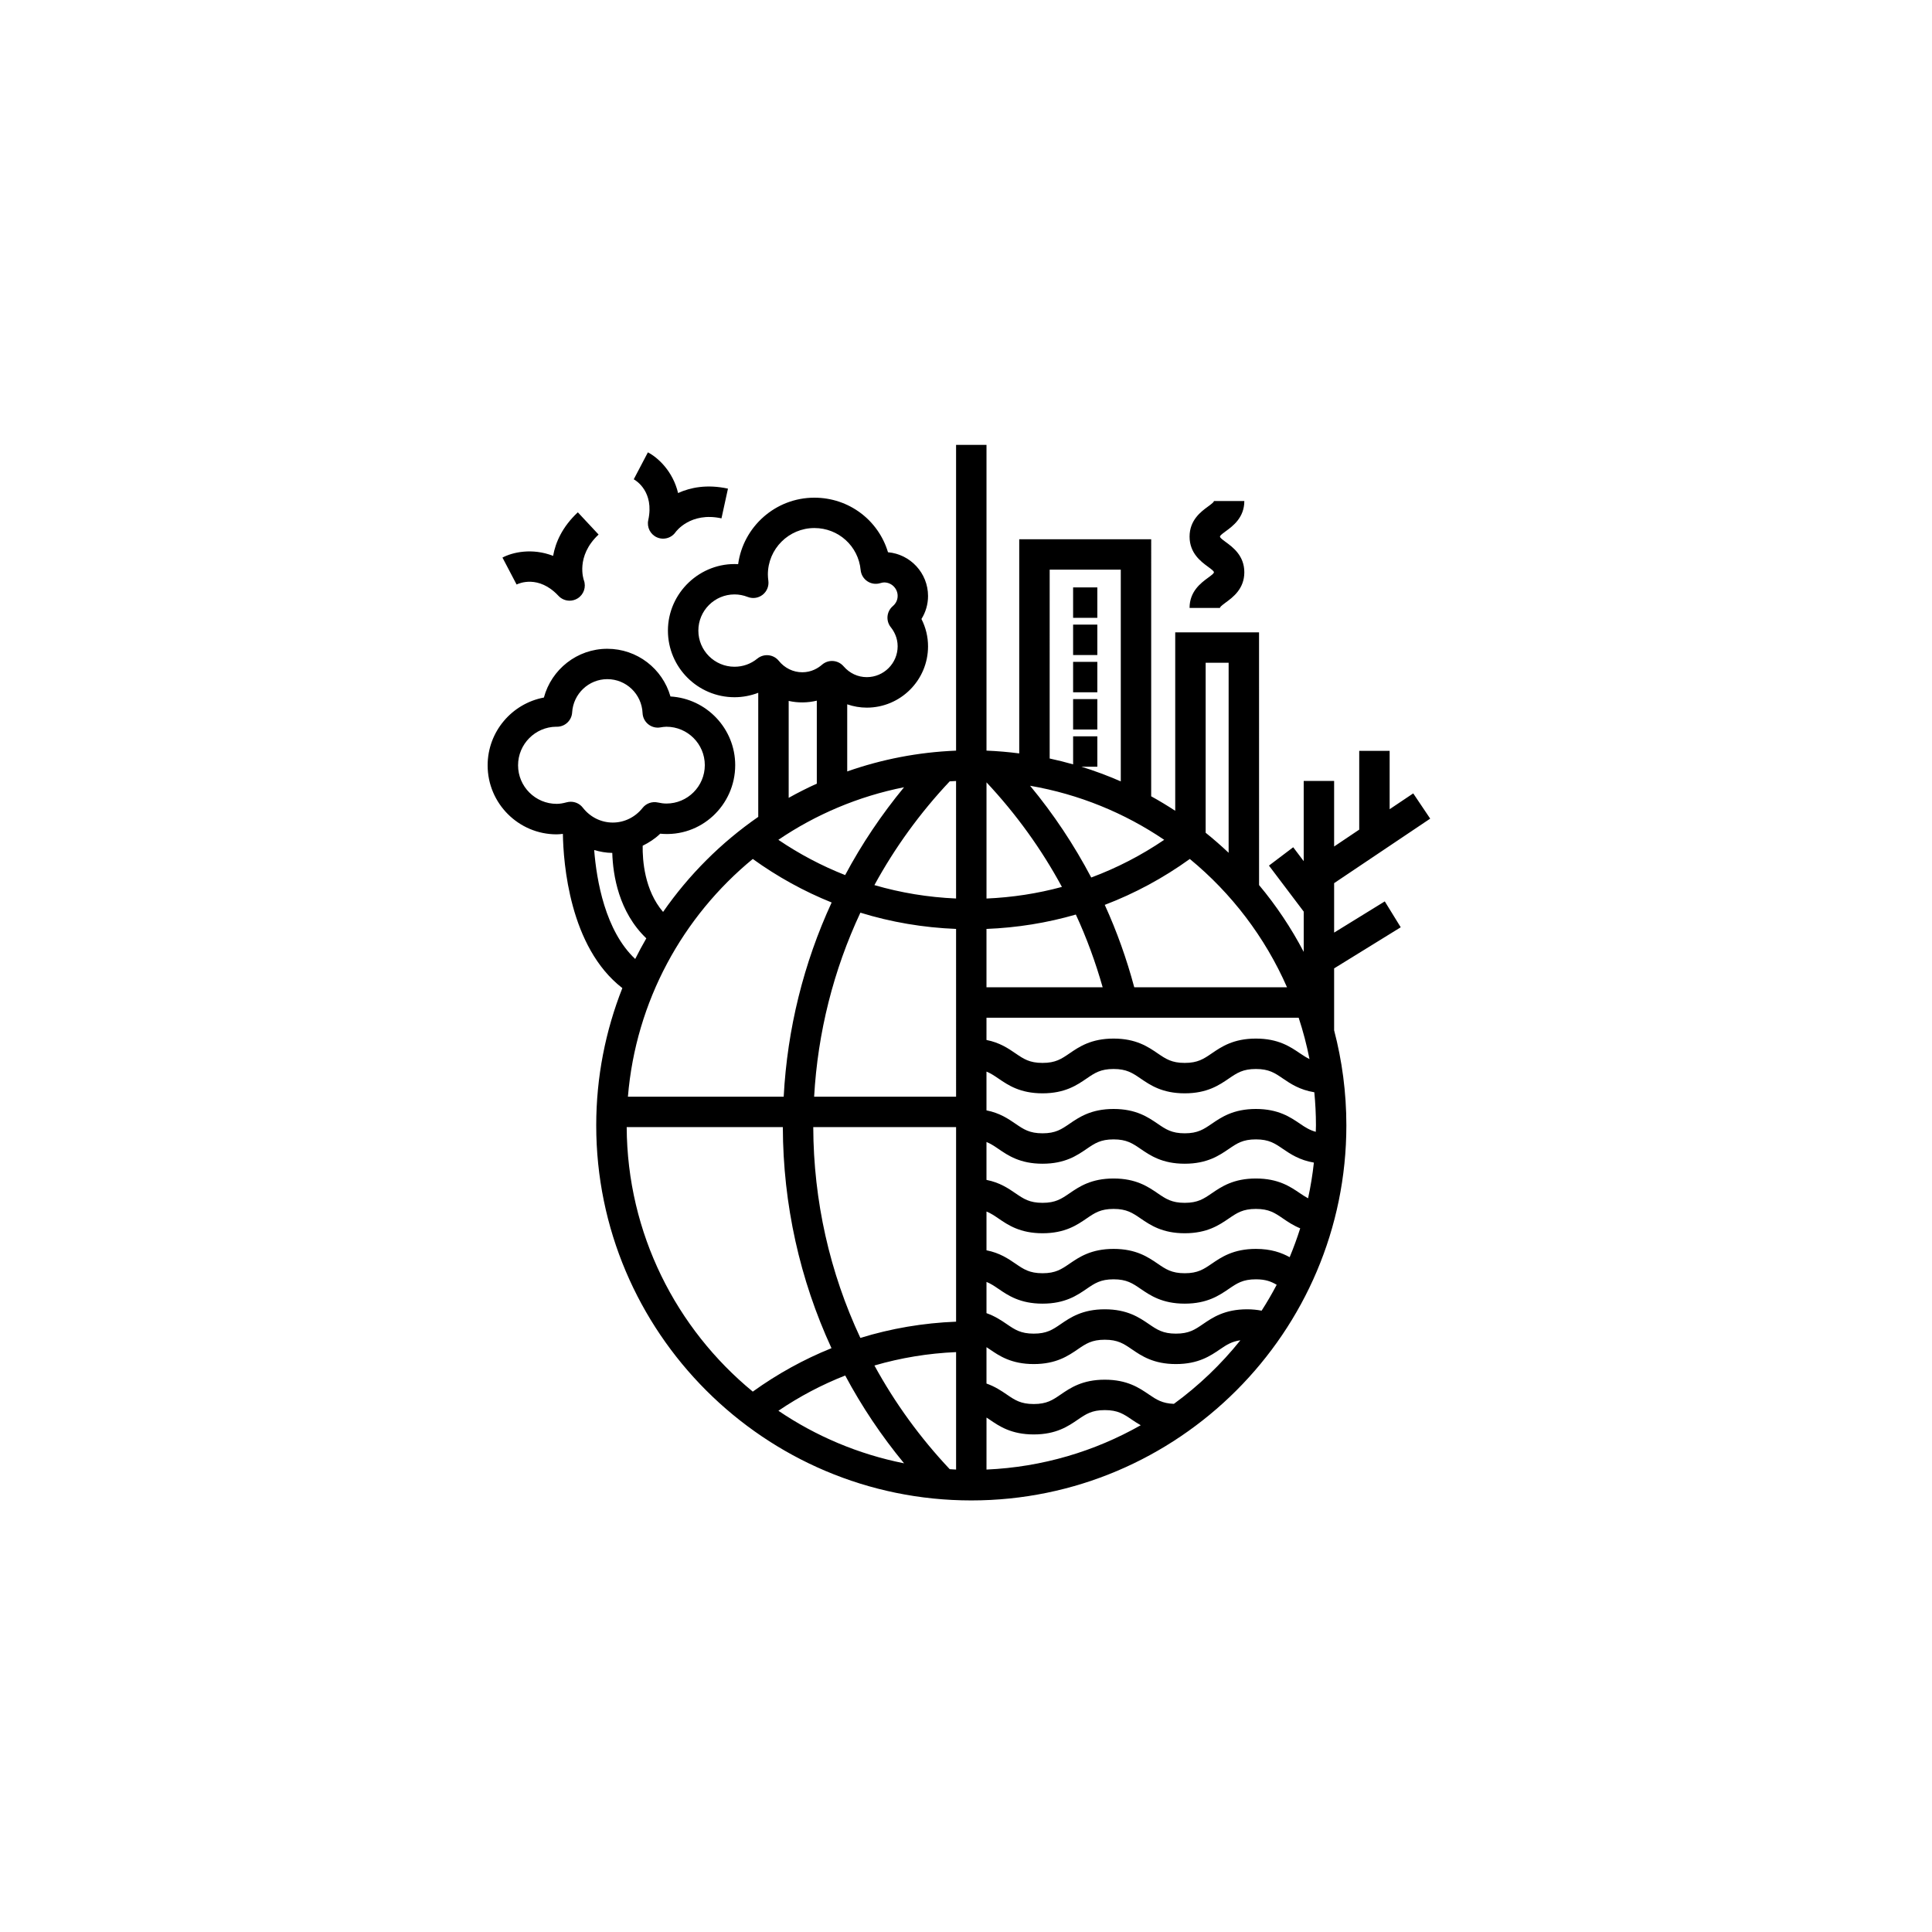<?xml version="1.0" encoding="UTF-8"?>
<svg width="752pt" height="752pt" version="1.1" viewBox="0 0 752 752" xmlns="http://www.w3.org/2000/svg">
 <g>
  <path d="m217.38 231.93c1.152 1.234 2.734 1.879 4.328 1.879 1.074 0 2.156-0.293 3.117-0.891 2.402-1.488 3.414-4.465 2.426-7.109-0.031-0.09-3.336-9.273 5.738-17.746l-8.078-8.652c-6.082 5.68-8.684 11.734-9.625 16.953-8.148-3.184-15.852-1.398-19.711 0.664l5.5 10.484c0.852-0.422 8.547-3.894 16.305 4.418z"/>
  <path d="m252.32 202.48c-0.602 2.762 0.828 5.559 3.418 6.691 0.766 0.332 1.566 0.492 2.363 0.492 1.891 0 3.727-0.91 4.863-2.543 0.059-0.082 5.715-8 17.859-5.359l2.527-11.566c-8.133-1.777-14.598-0.473-19.418 1.715-2.023-8.512-7.863-13.832-11.75-15.84l-5.504 10.484c0.84 0.457 8.07 4.82 5.641 15.926z"/>
  <path d="m417.69 228.64h9.426v11.84h-9.426z"/>
  <path d="m417.69 243.12h9.426v11.84h-9.426z"/>
  <path d="m417.69 257.62h9.426v11.84h-9.426z"/>
  <path d="m417.69 272.11h9.426v11.84h-9.426z"/>
  <path d="m470.18 224.91c-2.676 1.961-7.16 5.242-7.16 11.711h11.84c0-0.363 0.496-0.828 2.312-2.164 2.676-1.961 7.16-5.242 7.16-11.711s-4.481-9.75-7.16-11.711c-1.812-1.332-2.312-1.793-2.312-2.164 0-0.359 0.492-0.824 2.312-2.148 2.676-1.961 7.16-5.234 7.16-11.703h-11.84c0 0.359-0.492 0.82-2.305 2.148-2.68 1.961-7.164 5.238-7.164 11.707s4.481 9.75 7.16 11.711c1.812 1.332 2.312 1.793 2.312 2.164-0.004 0.371-0.5 0.828-2.316 2.16z"/>
  <path d="m545.21 360.93-6.207-10.078-19.715 12.148v-19.25l37.395-25.109-6.606-9.828-9.18 6.16v-22.719h-11.84v30.668l-9.77 6.562v-25.52h-11.84v31.223l-4.086-5.41-9.441 7.141 13.531 17.906v15.68c-4.867-9.301-10.699-18.02-17.379-26.008l-0.008-98.371h-32.625v69.453c-3.051-1.98-6.156-3.875-9.359-5.633l0.004-100.04h-51.363v83.344c-4.199-0.539-8.445-0.91-12.742-1.086v-119h-11.84v119.01c-14.793 0.594-29.016 3.398-42.371 8.094v-26.121c2.434 0.832 4.996 1.289 7.609 1.289 13.152 0 23.848-10.699 23.848-23.848 0-3.738-0.883-7.352-2.566-10.656 1.664-2.668 2.566-5.754 2.566-8.945 0-8.922-6.867-16.266-15.586-17.035-3.723-12.441-15.168-21.238-28.66-21.238-15.133 0-27.676 11.281-29.668 25.871-14.715-0.82-27.336 11.113-27.332 25.883 0 14.293 11.625 25.914 25.918 25.914 3.172 0 6.309-0.602 9.238-1.723v48.293c-14.453 10.012-27.012 22.562-37.043 37-7.25-8.445-8.035-20.156-7.941-25.762 2.469-1.223 4.809-2.727 6.824-4.688 15.918 1.543 29.191-11.105 29.191-26.672 0-14.234-11.168-25.914-25.203-26.738-3.062-10.777-12.926-18.562-24.59-18.562-11.727 0-21.727 8.004-24.672 18.977-12.445 2.328-21.898 13.277-21.898 26.395 0 14.805 12.047 26.852 26.852 26.852 0.801 0 1.621-0.094 2.438-0.18 0.176 11.145 2.516 44.082 23.145 60.023-6.535 16.562-10.168 34.574-10.168 53.43 0 80.5 65.492 145.99 145.99 145.99s145.99-65.492 145.99-145.99c0-12.781-1.668-25.176-4.766-37v-24.098zm-33 77.07c0 0.852-0.051 1.691-0.066 2.539-2.324-0.629-4.066-1.719-6.113-3.121-3.762-2.566-8.438-5.769-17.195-5.769-8.758 0-13.434 3.203-17.195 5.769-3.141 2.148-5.414 3.703-10.508 3.703-5.086 0-7.359-1.555-10.5-3.699-3.762-2.57-8.43-5.773-17.188-5.773-8.746 0-13.422 3.203-17.172 5.773-3.137 2.144-5.402 3.699-10.484 3.699-5.086 0-7.356-1.555-10.496-3.699-2.812-1.926-6.148-4.211-11.324-5.227v-15.09c1.645 0.66 3.031 1.59 4.637 2.684 3.754 2.57 8.43 5.773 17.18 5.773 8.746 0 13.422-3.203 17.172-5.773 3.137-2.144 5.402-3.699 10.484-3.699 5.086 0 7.359 1.555 10.5 3.699 3.762 2.57 8.43 5.773 17.188 5.773s13.434-3.203 17.191-5.769c3.144-2.148 5.418-3.703 10.512-3.703 5.098 0 7.367 1.555 10.508 3.703 2.973 2.031 6.555 4.434 12.238 5.356 0.406 4.234 0.633 8.52 0.633 12.852zm-10.227 51.34c-3.172-1.746-7.207-3.227-13.141-3.227-8.758 0-13.434 3.203-17.195 5.769-3.141 2.148-5.414 3.703-10.508 3.703-5.086 0-7.359-1.555-10.5-3.699-3.762-2.57-8.43-5.773-17.188-5.773-8.746 0-13.422 3.203-17.172 5.773-3.137 2.144-5.402 3.699-10.484 3.699-5.086 0-7.356-1.555-10.496-3.699-2.812-1.926-6.148-4.211-11.324-5.227v-15.09c1.645 0.66 3.031 1.59 4.637 2.684 3.754 2.57 8.43 5.773 17.18 5.773 8.746 0 13.422-3.203 17.172-5.773 3.137-2.144 5.402-3.699 10.484-3.699 5.086 0 7.359 1.555 10.5 3.699 3.762 2.57 8.43 5.773 17.188 5.773 8.758 0 13.434-3.203 17.191-5.769 3.144-2.148 5.418-3.703 10.512-3.703 5.098 0 7.367 1.555 10.508 3.703 1.879 1.285 3.996 2.727 6.738 3.852-1.203 3.816-2.578 7.559-4.102 11.23zm-16.566 20.285c-8.758 0-13.434 3.203-17.195 5.769-3.141 2.148-5.414 3.703-10.508 3.703-5.086 0-7.359-1.555-10.5-3.699-3.762-2.57-8.43-5.773-17.188-5.773-8.746 0-13.422 3.203-17.172 5.773-3.137 2.144-5.402 3.699-10.484 3.699-5.086 0-7.356-1.555-10.496-3.699-2.133-1.465-4.594-3.106-7.898-4.273v-12.156c1.645 0.66 3.031 1.59 4.637 2.684 3.754 2.57 8.43 5.773 17.18 5.773 8.746 0 13.422-3.203 17.172-5.773 3.137-2.144 5.402-3.699 10.484-3.699 5.086 0 7.359 1.555 10.5 3.699 3.762 2.57 8.43 5.773 17.188 5.773 8.758 0 13.434-3.203 17.191-5.769 3.144-2.148 5.418-3.703 10.512-3.703 3.727 0 5.938 0.844 8.09 2.133-1.812 3.453-3.769 6.809-5.863 10.074-1.688-0.324-3.531-0.535-5.648-0.535zm-145.06 21.875c10.258-2.992 20.895-4.746 31.785-5.215v45.715c-0.828-0.039-1.652-0.094-2.473-0.141-11.586-12.289-21.391-25.859-29.312-40.359zm11.535 38.07c-17.816-3.539-34.379-10.598-48.91-20.453 8.211-5.574 16.918-10.148 26-13.723 6.43 12.043 14.094 23.484 22.91 34.176zm149.06-185.28h-59.461c-2.949-11.012-6.766-21.746-11.48-32.082 11.668-4.445 22.766-10.422 33.102-17.867 16.246 13.352 29.289 30.453 37.84 49.949zm-82.199-28.316c4.234 9.129 7.676 18.613 10.445 28.316h-45.227v-22.719c11.922-0.473 23.562-2.348 34.781-5.598zm-34.773-6.234v-45.219c11.535 12.312 21.406 25.988 29.355 40.699-9.504 2.578-19.32 4.086-29.355 4.519zm40.766-8.184c-6.668-12.652-14.621-24.641-23.797-35.711 19.062 3.293 36.777 10.59 52.199 21.043-8.938 6.062-18.441 10.965-28.402 14.668zm-52.605 85.312h-55.254c1.41-25.027 7.555-49.289 18.004-71.625 11.977 3.699 24.457 5.816 37.246 6.324zm0 11.84v75.734c-12.797 0.504-25.273 2.625-37.258 6.324-11.895-25.406-18.234-53.293-18.336-82.059zm11.84 113.05c0.402 0.266 0.789 0.512 1.211 0.801 3.754 2.57 8.43 5.773 17.18 5.773 8.746 0 13.422-3.203 17.172-5.773 3.137-2.144 5.402-3.699 10.484-3.699 5.086 0 7.359 1.555 10.5 3.699 1.047 0.715 2.227 1.465 3.484 2.191-17.879 10.141-38.285 16.297-60.035 17.254zm122.05-87.277c-3.762-2.566-8.438-5.769-17.195-5.769-8.758 0-13.434 3.203-17.195 5.769-3.141 2.148-5.414 3.703-10.508 3.703-5.086 0-7.359-1.555-10.5-3.699-3.762-2.57-8.43-5.773-17.188-5.773-8.746 0-13.422 3.203-17.172 5.773-3.137 2.144-5.402 3.699-10.484 3.699-5.086 0-7.356-1.555-10.496-3.699-2.812-1.926-6.148-4.211-11.324-5.227v-14.754c1.645 0.66 3.031 1.59 4.637 2.684 3.754 2.57 8.43 5.773 17.18 5.773 8.746 0 13.422-3.203 17.172-5.773 3.137-2.144 5.402-3.699 10.484-3.699 5.086 0 7.359 1.555 10.5 3.699 3.762 2.57 8.43 5.773 17.188 5.773s13.434-3.203 17.191-5.769c3.144-2.148 5.418-3.703 10.512-3.703 5.098 0 7.367 1.555 10.508 3.703 2.941 2.008 6.484 4.387 12.066 5.332-0.508 4.707-1.273 9.344-2.258 13.895-1.027-0.562-2.027-1.195-3.117-1.938zm0-54.461c-3.762-2.566-8.438-5.769-17.195-5.769-8.758 0-13.434 3.203-17.195 5.769-3.141 2.148-5.414 3.703-10.508 3.703-5.086 0-7.359-1.555-10.5-3.699-3.762-2.57-8.43-5.773-17.188-5.773-8.746 0-13.422 3.203-17.172 5.773-3.137 2.144-5.402 3.699-10.484 3.699-5.086 0-7.356-1.555-10.496-3.699-2.812-1.926-6.148-4.211-11.324-5.227l0.004-8.668h121.51c1.723 5.234 3.141 10.609 4.219 16.105-1.234-0.613-2.391-1.344-3.668-2.215zm-36.75-152.06h8.945v73.977c-2.875-2.719-5.852-5.324-8.945-7.801zm-60.719-36.223h27.684v82.402c-4.977-2.168-10.086-4.086-15.324-5.703h6.199v-11.84h-9.426v10.922c-3.008-0.852-6.043-1.625-9.129-2.281l0.004-73.5zm-36.422 127.99c-10.898-0.469-21.535-2.223-31.793-5.215 7.934-14.535 17.75-28.105 29.309-40.383 0.824-0.051 1.648-0.098 2.477-0.137l0.004 45.734zm-20.254-43.305c-8.801 10.684-16.488 22.121-22.926 34.191-9.082-3.582-17.781-8.156-25.996-13.73 14.535-9.852 31.102-16.922 48.922-20.461zm-65.984-46.902c-7.762 0-14.078-6.312-14.078-14.074s6.316-14.078 14.078-14.078c1.738 0 3.465 0.332 5.133 0.984 1.957 0.766 4.164 0.445 5.812-0.848 1.648-1.289 2.492-3.359 2.223-5.438-0.105-0.797-0.188-1.605-0.188-2.434 0-9.977 8.121-18.102 18.105-18.102 9.375 0 17.121 7.027 18.004 16.352 0.172 1.77 1.121 3.371 2.606 4.363 1.477 0.988 3.32 1.258 5.023 0.738 0.617-0.188 1.113-0.281 1.52-0.281 2.894 0 5.254 2.359 5.254 5.258 0 2.055-1.18 3.363-1.879 3.961-2.438 2.074-2.789 5.707-0.797 8.203 1.223 1.531 2.676 4.062 2.676 7.43 0 6.621-5.391 12.012-12.012 12.012-3.484 0-6.695-1.5-9.047-4.234-1.027-1.188-2.484-1.926-4.059-2.043-0.141-0.008-0.289-0.016-0.426-0.016-1.422 0-2.801 0.512-3.883 1.449-1.547 1.344-4.141 2.949-7.695 2.949-3.523 0-6.859-1.625-9.141-4.453-0.988-1.223-2.426-2.004-3.992-2.168-1.562-0.164-3.137 0.305-4.352 1.297-2.547 2.078-5.613 3.172-8.887 3.172zm21.078 13.301c3.586 0.809 7.352 0.766 10.949-0.098v32.297c-3.738 1.695-7.387 3.531-10.949 5.527zm-13.977 61.516c9.629 6.934 19.91 12.602 30.699 16.941-10.883 23.598-17.262 49.195-18.664 75.594h-60.633c3.07-37.188 21.336-70.125 48.598-92.535zm-91.355-36.465c0-8.207 6.621-14.898 14.805-15.008 0.113 0.004 0.227 0.008 0.332 0.008 3.129 0 5.723-2.438 5.91-5.559 0.441-7.273 6.453-12.965 13.691-12.965 7.363 0 13.395 5.801 13.723 13.203 0.074 1.691 0.871 3.269 2.188 4.34 1.316 1.07 3.035 1.535 4.699 1.242 0.781-0.129 1.578-0.262 2.394-0.262 8.242 0 14.945 6.707 14.945 14.945 0 8.246-6.707 14.949-14.945 14.949-1.02 0-2.102-0.133-3.316-0.406-2.215-0.492-4.531 0.309-5.945 2.094-2.879 3.633-7.109 5.715-11.609 5.715-4.555 0-8.816-2.117-11.688-5.816-1.141-1.465-2.875-2.281-4.676-2.281-0.52 0-1.047 0.07-1.566 0.207-1.523 0.418-2.769 0.609-3.93 0.609-8.277-0.004-15.012-6.738-15.012-15.016zm29.625 32.996c2.273 0.648 4.617 1.094 7.043 1.113 0.262 8.68 2.519 22.984 13.25 33.254-1.52 2.633-2.965 5.305-4.324 8.031-11.684-10.969-15.043-30.613-15.969-42.398zm12.656 107.84h60.773c0.098 30.133 6.629 59.363 18.941 86.047-10.766 4.34-21.023 9.992-30.637 16.91-29.781-24.48-48.863-61.527-49.078-102.96zm212.99 107.72c-4.484-0.172-6.754-1.613-9.707-3.637-3.762-2.57-8.43-5.769-17.188-5.769-8.746 0-13.422 3.203-17.172 5.773-3.137 2.144-5.398 3.699-10.484 3.699-5.086 0-7.356-1.555-10.496-3.699-2.133-1.465-4.594-3.106-7.898-4.273v-14.156c0.402 0.266 0.789 0.512 1.211 0.801 3.754 2.57 8.43 5.773 17.18 5.773 8.746 0 13.422-3.203 17.172-5.773 3.137-2.144 5.402-3.699 10.484-3.699 5.086 0 7.359 1.555 10.5 3.699 3.762 2.57 8.43 5.773 17.188 5.773 8.758 0 13.434-3.203 17.191-5.769 2.527-1.73 4.57-3.031 7.898-3.484-7.484 9.344-16.191 17.676-25.879 24.742z"/>
 </g>
</svg>
